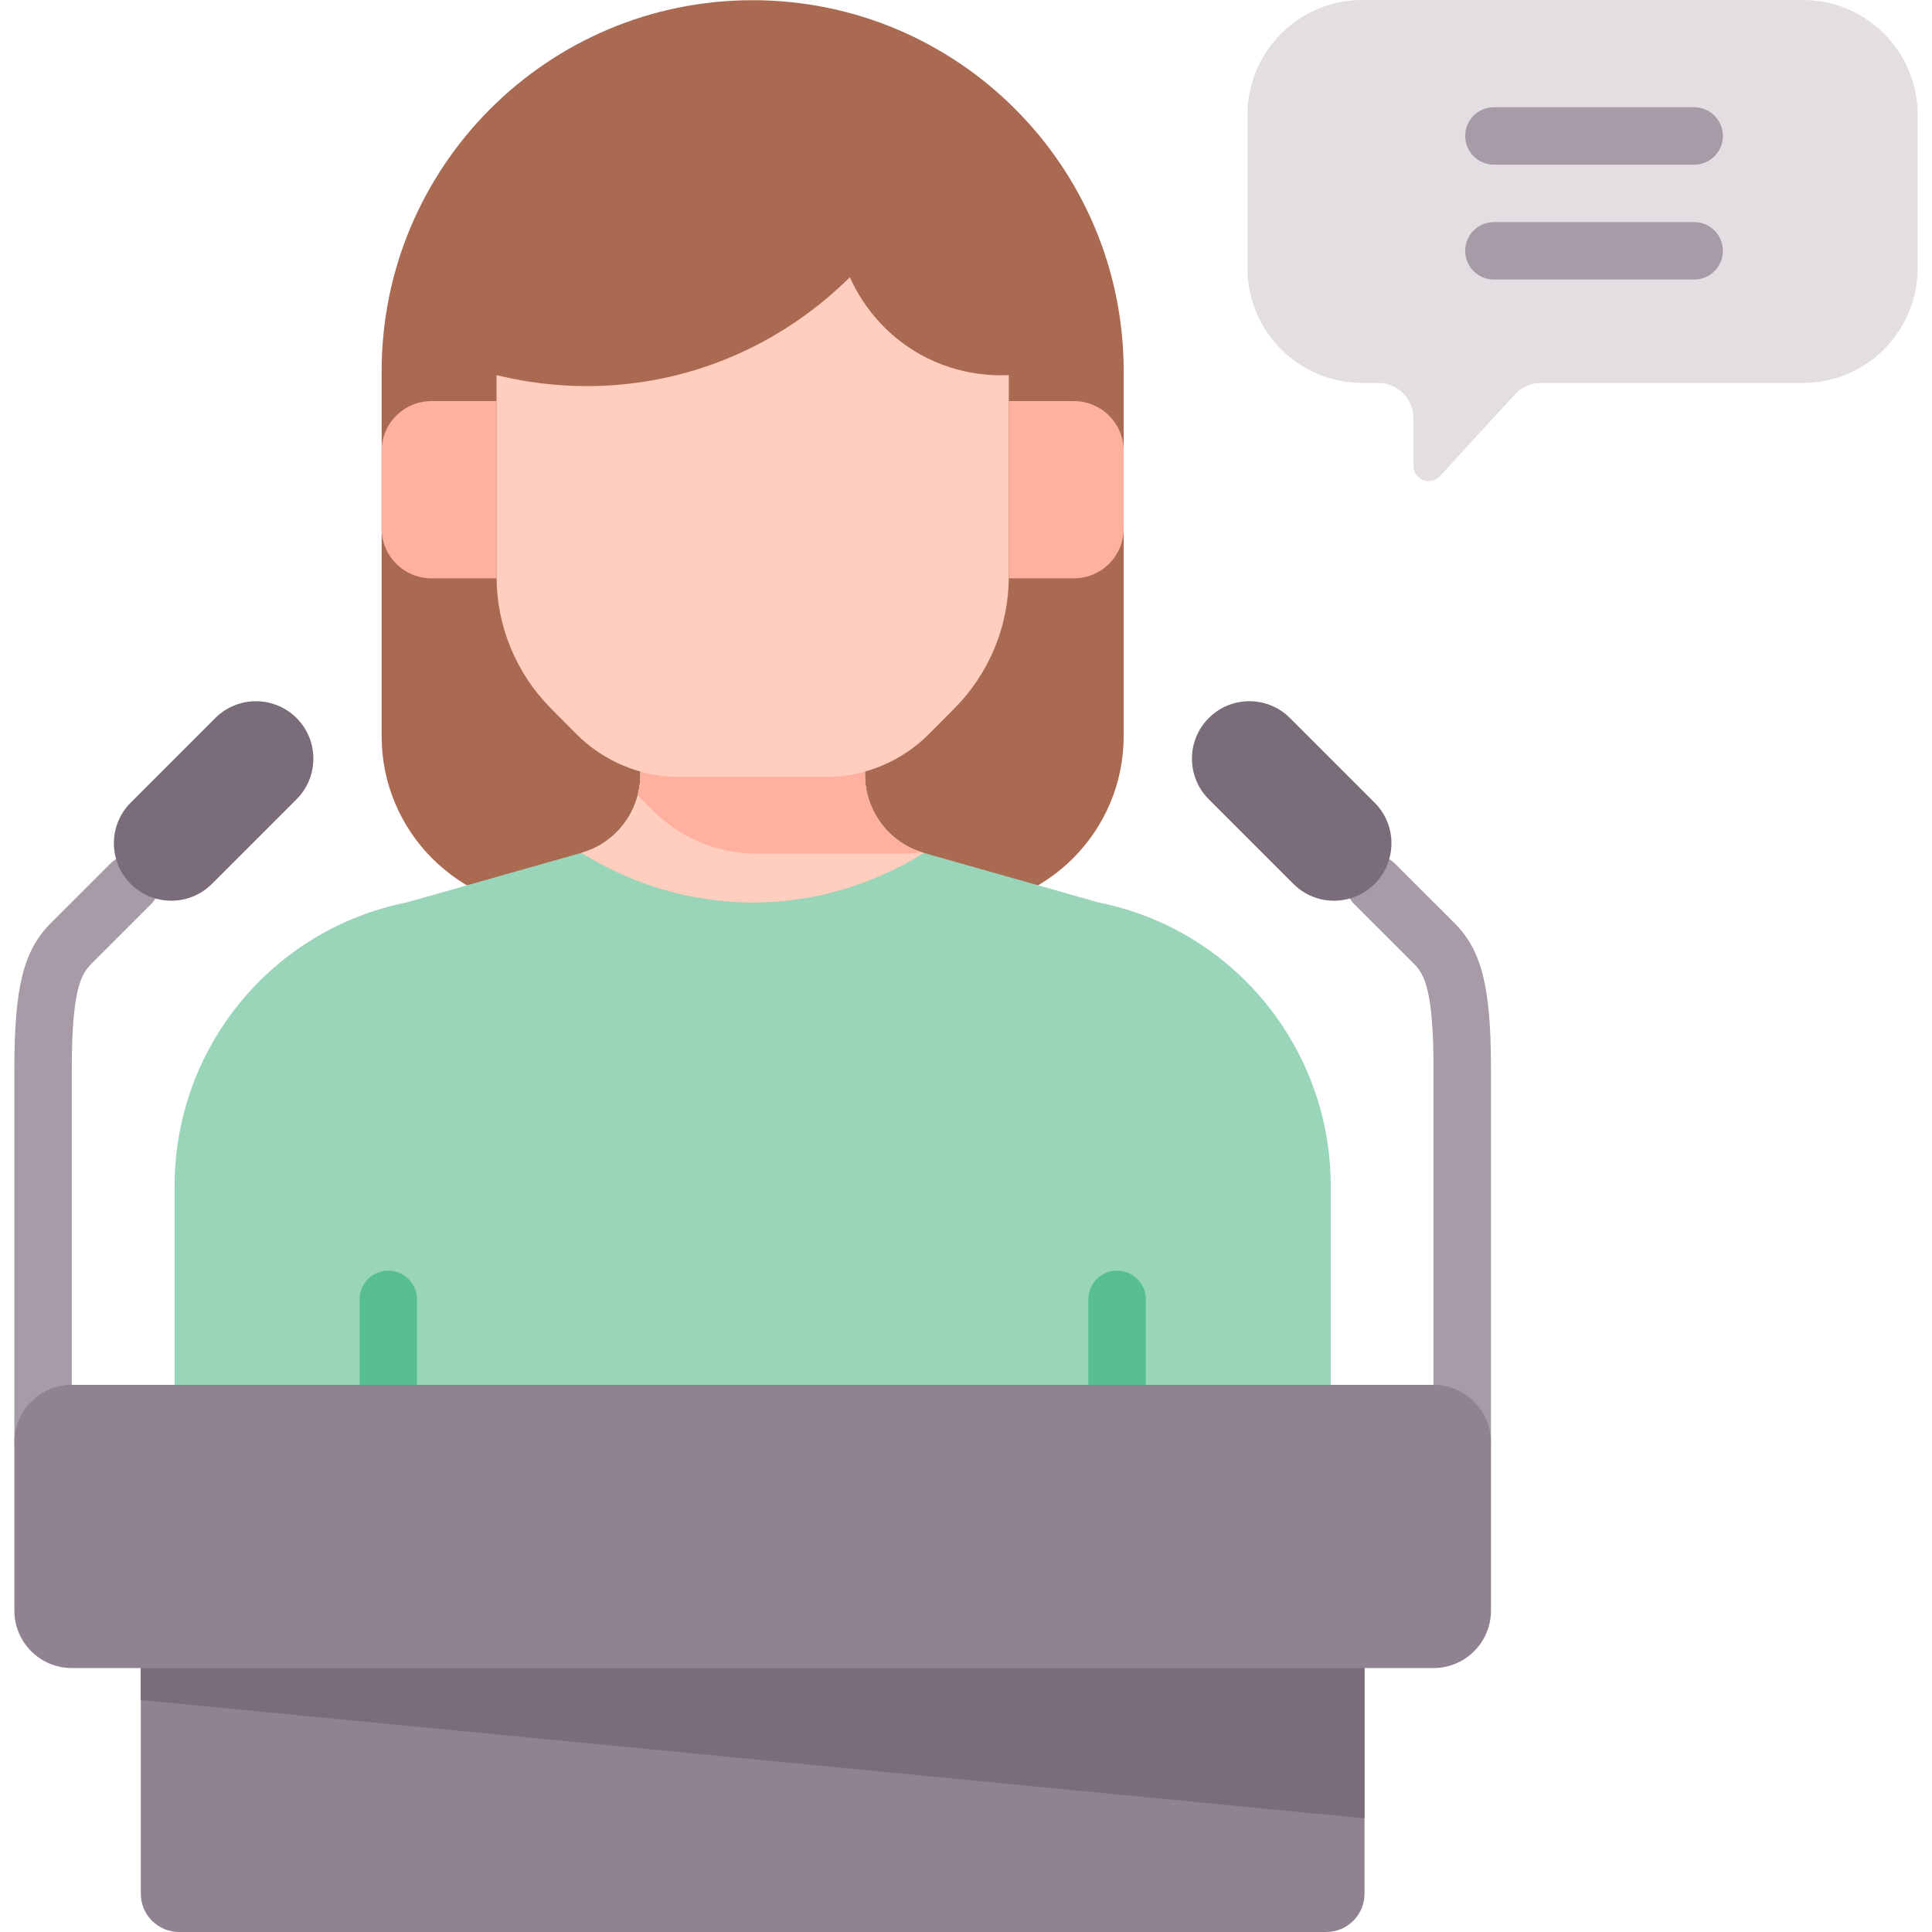 <svg id="Capa_1" enable-background="new 0 0 512 512" height="512" viewBox="0 0 512 512" width="512" xmlns="http://www.w3.org/2000/svg"><g><g><path d="m251.969 240.891-104.962.057c-25.328.014-45.869-20.515-45.869-45.844v-96.726c0-54.283 43.989-98.295 98.272-98.325 54.324-.029 98.378 44.001 98.378 98.325v96.67c0 25.309-20.51 45.83-45.819 45.843z" fill="#aa6a51"/><path d="m352.657 366.997v-52.698c0-36.534-25.753-67.987-61.526-75.142l-46.283-13.118c-9.24-2.619-15.623-11.108-15.623-20.778v-26.513h-59.523v26.483c0 9.666-6.38 18.154-15.616 20.775l-46.303 13.142c-35.767 7.161-61.513 38.611-61.513 75.14v52.709" fill="#98d5b9"/><g><g><path d="m296.03 374.609c-4.204 0-7.611-3.408-7.611-7.611v-22.653c0-4.204 3.407-7.611 7.611-7.611s7.612 3.408 7.612 7.611v22.653c-.001 4.203-3.408 7.611-7.612 7.611z" fill="#57be92"/></g><g><path d="m102.897 374.609c-4.204 0-7.611-3.408-7.611-7.611v-22.653c0-4.204 3.407-7.611 7.611-7.611s7.611 3.408 7.611 7.611v22.653c0 4.203-3.407 7.611-7.611 7.611z" fill="#57be92"/></g></g><path d="m154.086 226.005c6.628 4.16 24.416 14.082 48.824 13.094 20.379-.825 35.175-8.841 41.904-13.073-9.221-2.63-15.589-11.109-15.589-20.766v-26.513h-59.523v26.483c0 9.666-6.38 18.154-15.616 20.775z" fill="#ffcebf"/><g><path d="m239.115 226.204c1.735 0 3.456-.127 5.157-.357-8.923-2.805-15.047-11.123-15.047-20.587v-26.513h-59.523v26.483c0 1.895-.253 3.742-.717 5.511l3.988 4.017c7.276 7.328 17.143 11.445 27.433 11.445h38.709z" fill="#ffb09e"/><path d="m267.342 99.404v46.846 6.513c0 13.096-5.165 25.655-14.358 34.915l-6.733 6.782c-7.276 7.328-17.143 11.445-27.433 11.445h-38.709c-10.289 0-20.157-4.117-27.433-11.445l-6.733-6.782c-9.193-9.26-14.358-21.82-14.358-34.915v-6.513-46.846c8.839 2.193 28.962 5.905 52.737-1.375 20.891-6.397 34.473-18.179 40.896-24.565 1.617 3.615 6.184 12.536 16.343 19.074 11.031 7.098 21.932 7.059 25.781 6.866z" fill="#ffcebf"/><g fill="#ffb09e"><path d="m131.584 106.292h-17.253c-7.286 0-13.193 5.907-13.193 13.193v20.587c0 7.286 5.907 13.193 13.193 13.193h17.253z"/><path d="m267.342 106.292h17.253c7.286 0 13.193 5.907 13.193 13.193v20.587c0 7.286-5.907 13.193-13.193 13.193h-17.253z"/></g></g></g><g><g><g><path d="m11.417 389.832c-4.204 0-7.611-3.408-7.611-7.611v-99.042c0-21.604 2.441-31.333 9.672-38.557l15.779-15.763c2.975-2.971 7.793-2.968 10.764.006s2.969 7.793-.005 10.764l-15.779 15.761c-2.744 2.742-5.208 6.93-5.208 27.788v99.042c0 4.204-3.408 7.612-7.612 7.612z" fill="#a79ba7"/></g><path d="m34.637 234.242c5.945 5.945 15.584 5.945 21.529 0l22.426-22.426c5.945-5.945 5.945-15.584 0-21.529-5.945-5.945-15.584-5.945-21.529 0l-22.426 22.426c-5.945 5.946-5.945 15.584 0 21.529z" fill="#7a6d79"/></g></g><g><path d="m387.509 389.832c-4.204 0-7.612-3.408-7.612-7.611v-99.042c0-20.858-2.464-25.046-5.208-27.788l-15.779-15.763c-2.974-2.971-2.976-7.79-.005-10.764 2.971-2.973 7.789-2.977 10.764-.005l15.778 15.763c7.232 7.223 9.673 16.953 9.673 38.557v99.042c.001 4.203-3.407 7.611-7.611 7.611z" fill="#a79ba7"/></g><path d="m364.29 234.242c-5.945 5.945-15.584 5.945-21.529 0l-22.426-22.426c-5.945-5.945-5.945-15.584 0-21.529 5.945-5.945 15.584-5.945 21.529 0l22.426 22.426c5.945 5.946 5.945 15.584 0 21.529z" fill="#7a6d79"/><g><path d="m37.314 501.851v-90.246h324.298v90.246c0 5.605-4.544 10.149-10.149 10.149h-304c-5.605 0-10.149-4.544-10.149-10.149z" fill="#918291"/><path d="m37.301 450.532v-38.927h324.298v70.27z" fill="#7a6d79"/><path d="m379.898 442.051h-360.869c-8.407 0-15.223-6.816-15.223-15.223v-44.608c0-8.407 6.816-15.223 15.223-15.223h360.869c8.407 0 15.223 6.816 15.223 15.223v44.608c0 8.407-6.816 15.223-15.223 15.223z" fill="#918291"/></g><path d="m361.039 0h116.71c16.815 0 30.446 13.631 30.446 30.446v40.595c0 16.815-13.631 30.446-30.446 30.446h-69.402c-2.618 0-5.115 1.099-6.884 3.028l-19.838 21.644c-2.501 2.729-7.051.96-7.052-2.742l-.003-12.595c-.001-5.156-4.181-9.335-9.337-9.335h-4.193c-16.815 0-30.446-13.631-30.446-30.446v-40.595c-.001-16.815 13.63-30.446 30.445-30.446z" fill="#e2dee2"/><g><path d="m448.972 43.639h-53.068c-4.204 0-7.612-3.408-7.612-7.611s3.407-7.611 7.612-7.611h53.068c4.204 0 7.611 3.408 7.611 7.611s-3.407 7.611-7.611 7.611z" fill="#a79ba7"/></g><g><path d="m448.972 74.085h-53.068c-4.204 0-7.612-3.408-7.612-7.611s3.407-7.611 7.612-7.611h53.068c4.204 0 7.611 3.408 7.611 7.611s-3.407 7.611-7.611 7.611z" fill="#a79ba7"/></g></g></svg>
